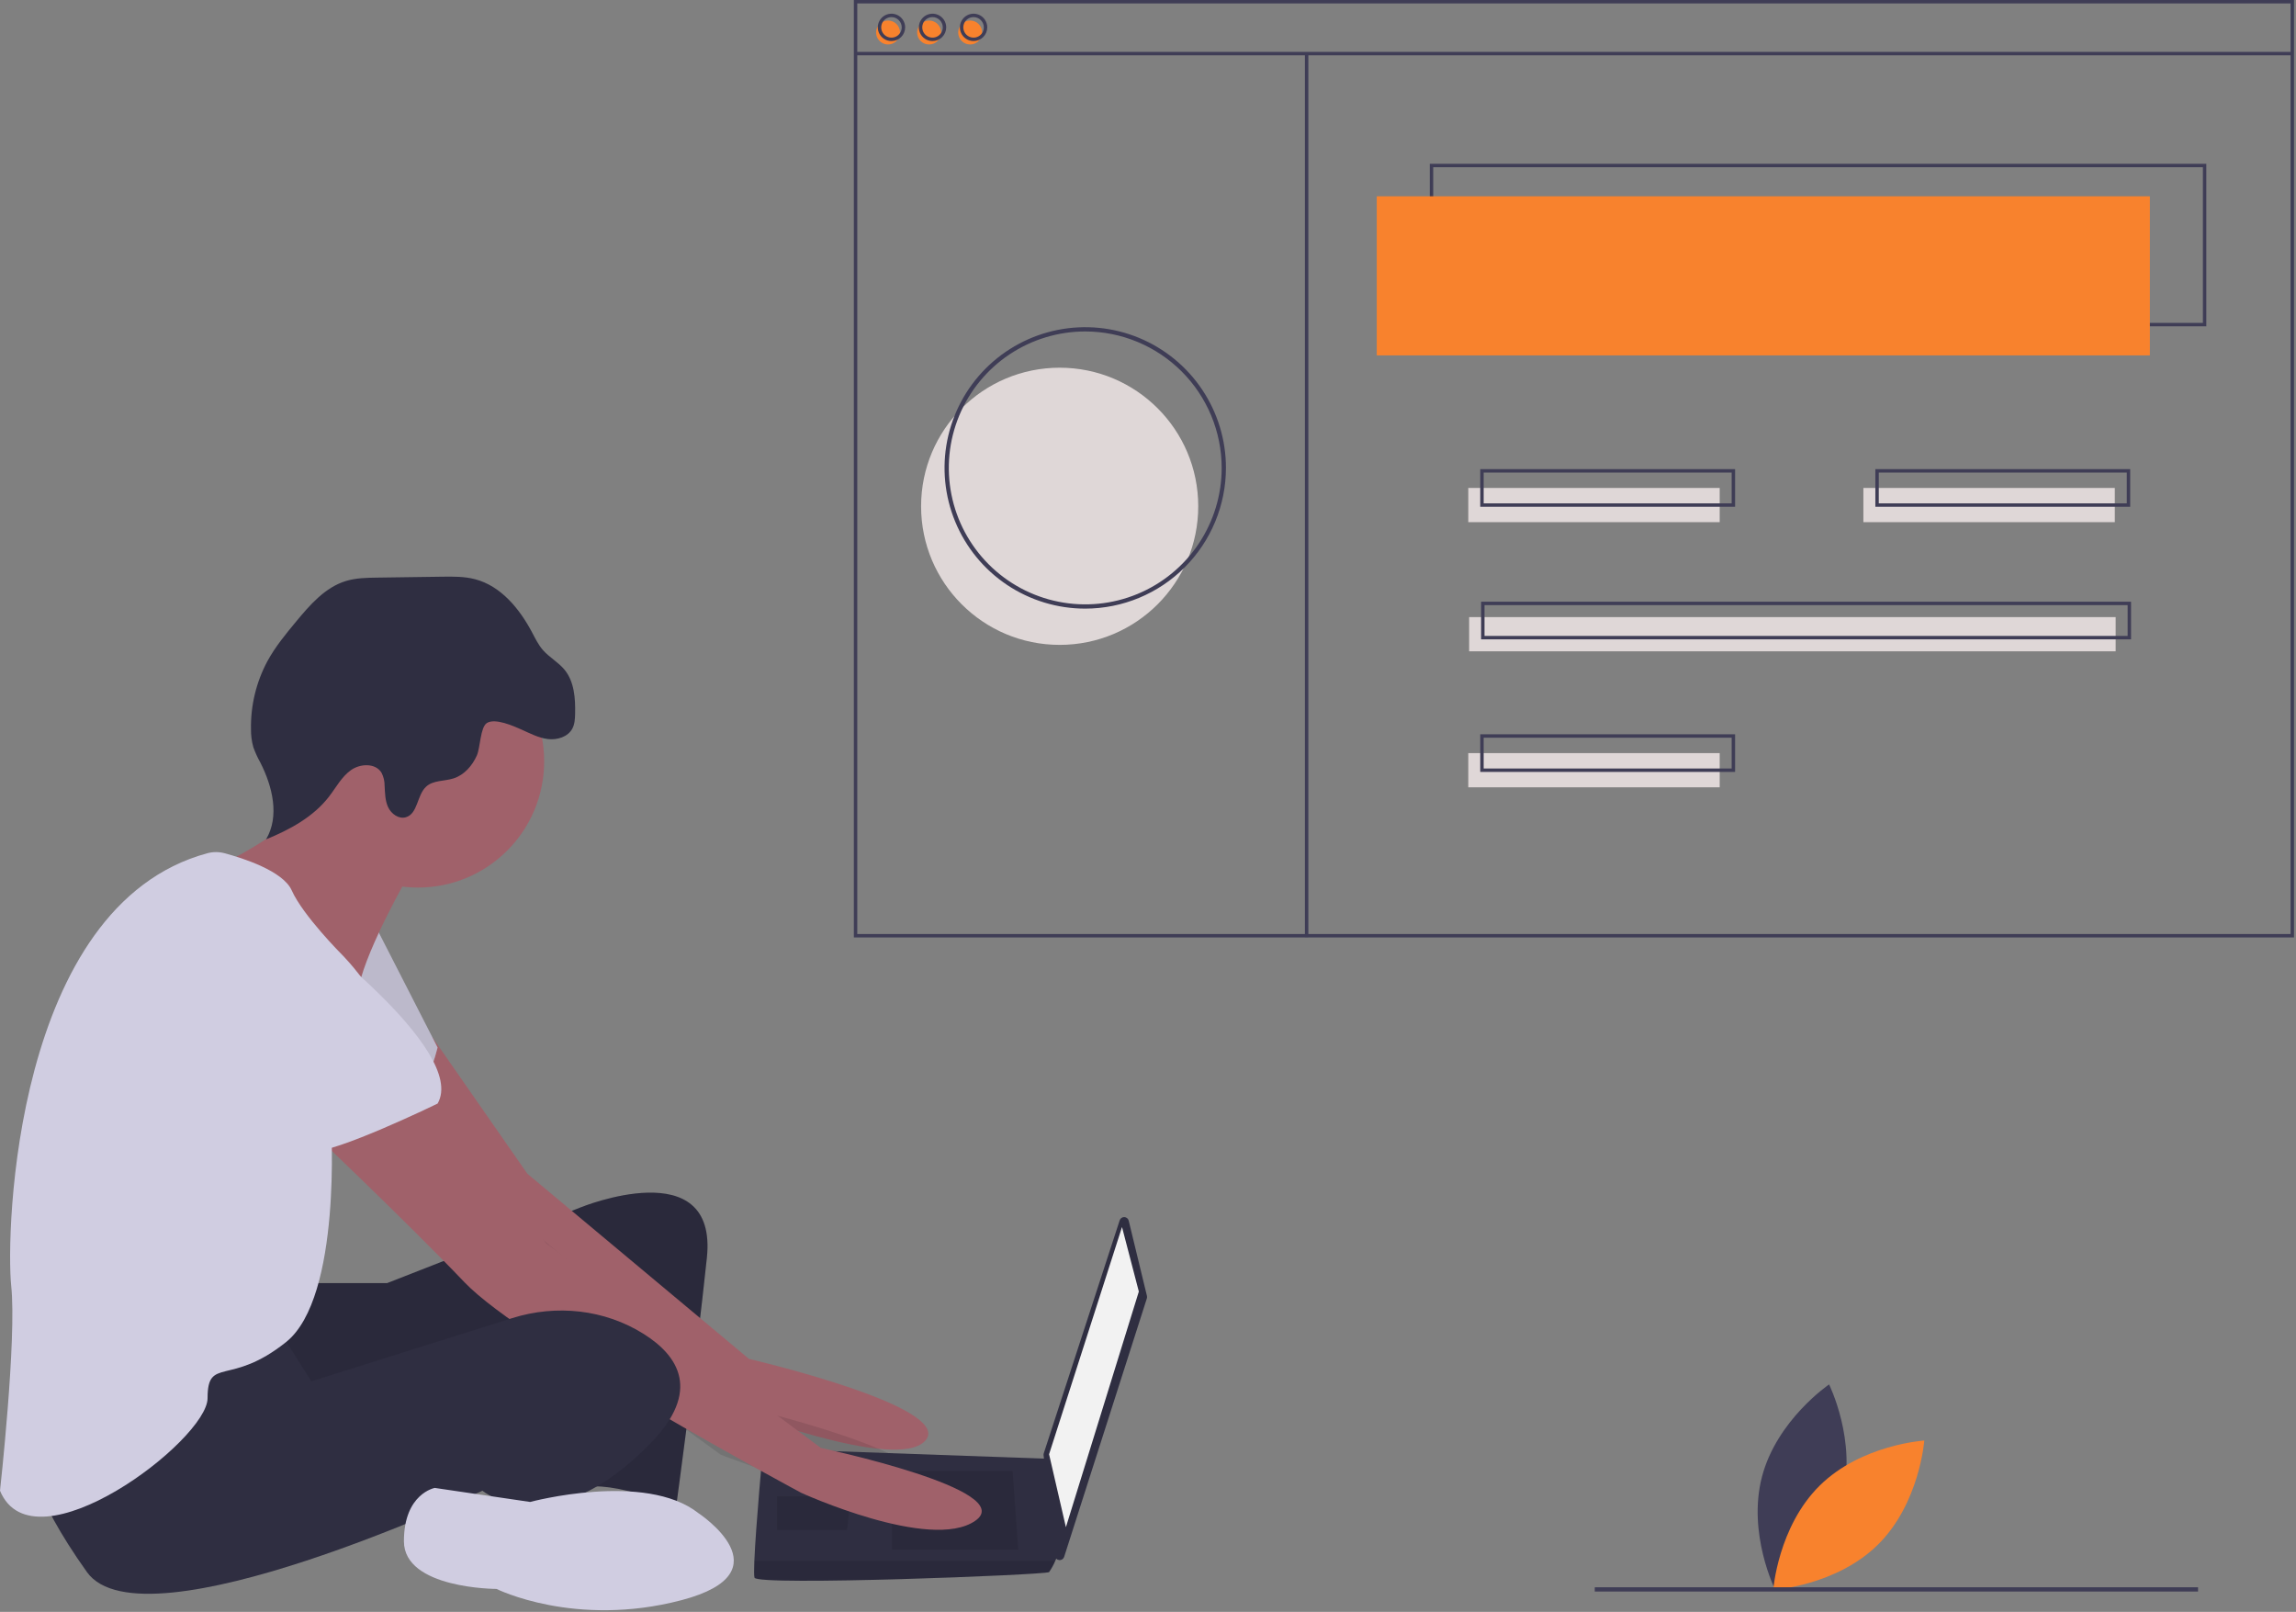 <svg
    width="1077"
    height="756"
    viewBox="0 0 1077 756"
    fill="none"
    xmlns="http://www.w3.org/2000/svg"
  >
    <rect x="0" y="0" width="1077" height="756" fill="#808080" stroke="none"/>
    <g id="frontend-dev 1">
      <g clip-path="url(#clip0)">
        <g id="leaf-1">
          <path
            id="Vector"
            d="M864.146 702.423C857.161 729.021 832.687 745.643 832.687 745.643C832.687 745.643 819.536 719.141 826.521 692.543C833.506 665.945 857.98 649.323 857.98 649.323C857.98 649.323 871.13 675.825 864.146 702.423Z"
            fill="#3F3D56"
          />
        </g>
        <g id="leaf-2">
          <path
            id="Vector_2"
            d="M853.552 696.797C833.989 716.124 831.801 745.628 831.801 745.628C831.801 745.628 861.329 743.796 880.892 724.469C900.454 705.142 902.643 675.638 902.643 675.638C902.643 675.638 873.114 677.469 853.552 696.797Z"
            fill="#F8822D"
          />
        </g>
        <path
          id="Vector_3"
          d="M144.734 601.808H181.575L272.363 566.283C272.363 566.283 336.836 539.967 331.573 589.966C326.31 639.965 317.099 707.069 317.099 707.069C317.099 707.069 288.152 693.912 272.363 697.859C256.574 701.806 267.1 617.597 267.1 617.597C267.1 617.597 138.155 679.438 126.313 671.544C114.471 663.649 111.84 608.387 111.84 608.387L144.734 601.808Z"
          fill="#2F2E41"
        />
        <path
          id="Vector_4"
          opacity="0.1"
          d="M144.734 601.808H181.575L272.363 566.283C272.363 566.283 336.836 539.967 331.573 589.966C326.31 639.965 317.099 707.069 317.099 707.069C317.099 707.069 288.152 693.912 272.363 697.859C256.574 701.806 267.1 617.597 267.1 617.597C267.1 617.597 138.155 679.438 126.313 671.544C114.471 663.649 111.84 608.387 111.84 608.387L144.734 601.808Z"
          fill="black"
        />
        <g id="arm-left">
          <path
            id="Vector_5"
            d="M202.778 486.434L247.364 550.494L351.309 637.334C351.309 637.334 447.36 659.702 434.202 675.491C421.045 691.28 340.783 659.702 340.783 659.702C340.783 659.702 221.048 572.861 217.101 566.283C213.154 559.704 169.734 497.863 169.734 497.863L202.778 486.434Z"
            fill="#A0616A"
          />
        </g>
        <g id="arm-right-shadow">
          <path
            id="Vector_6"
            opacity="0.1"
            d="M200.044 509L244.63 573.059L348.575 659.9C348.575 659.9 444.626 682.268 431.469 698.057C418.311 713.846 338.049 682.268 338.049 682.268C338.049 682.268 218.315 595.427 214.368 588.848C210.42 582.269 167 520.429 167 520.429L200.044 509Z"
            fill="black"
          />
        </g>
        <path
          id="Vector_7"
          d="M176.312 434.706L205.259 491.284C205.259 491.284 198.68 518.915 188.154 521.547C177.628 524.178 132.892 487.337 132.892 487.337L176.312 434.706Z"
          fill="#D0CDE1"
        />
        <g id="shoulder-left">
          <path
            id="Vector_8"
            opacity="0.1"
            d="M176.312 434.706L205.259 491.284C205.259 491.284 198.68 518.915 188.154 521.547C177.628 524.178 132.892 487.337 132.892 487.337L176.312 434.706Z"
            fill="black"
          />
        </g>
        <path
          id="Vector_9"
          d="M529.451 572.514L538.002 607.786C538.097 608.179 538.082 608.591 537.959 608.976L499.171 730.188C499.018 730.668 498.704 731.08 498.283 731.357C497.862 731.634 497.359 731.758 496.857 731.709C496.355 731.659 495.886 731.439 495.527 731.086C495.168 730.732 494.941 730.266 494.884 729.765L489.518 682.546C489.483 682.232 489.515 681.915 489.613 681.615L525.215 572.351C525.364 571.895 525.657 571.5 526.051 571.226C526.444 570.952 526.916 570.814 527.395 570.832C527.874 570.851 528.334 571.025 528.705 571.328C529.076 571.632 529.338 572.048 529.451 572.514Z"
          fill="#2F2E41"
        />
        <path
          id="Vector_10"
          d="M526.306 575.493L534.2 605.756L499.99 716.28L492.096 682.07L526.306 575.493Z"
          fill="#F2F2F2"
        />
        <path
          id="Vector_11"
          d="M353.941 739.964C355.256 743.911 490.78 738.648 492.096 737.332C493.243 735.684 494.213 733.92 494.99 732.069C496.227 729.437 497.359 726.806 497.359 726.806L492.096 684.201L357.888 679.438C357.888 679.438 354.533 715.543 353.848 732.069C353.677 736.24 353.677 739.174 353.941 739.964Z"
          fill="#2F2E41"
        />
        <path
          id="Vector_12"
          opacity="0.1"
          d="M474.991 689.965L477.622 726.806H418.413V689.965H474.991Z"
          fill="black"
        />
        <path
          id="Vector_13"
          opacity="0.1"
          d="M398.677 701.806L399.03 701.736L397.361 717.596H364.467V701.806H398.677Z"
          fill="black"
        />
        <path
          id="Vector_14"
          opacity="0.1"
          d="M353.941 739.964C355.256 743.911 490.78 738.648 492.096 737.332C493.243 735.684 494.213 733.92 494.99 732.069H353.848C353.677 736.24 353.677 739.174 353.941 739.964Z"
          fill="black"
        />
        <path
          id="Vector_15"
          d="M196.049 416.286C228.749 416.286 255.258 389.777 255.258 357.076C255.258 324.376 228.749 297.867 196.049 297.867C163.348 297.867 136.839 324.376 136.839 357.076C136.839 389.777 163.348 416.286 196.049 416.286Z"
          fill="#A0616A"
        />
        <path
          id="Vector_16"
          d="M192.102 409.707C192.102 409.707 172.365 443.917 168.418 462.337C164.471 480.758 109.208 425.496 109.208 425.496L101.972 406.417C101.972 406.417 153.944 382.076 149.997 362.339C146.05 342.603 192.102 409.707 192.102 409.707Z"
          fill="#A0616A"
        />
        <g id="arm-right">
          <path
            id="Vector_17"
            d="M202.157 512L256.103 583.051L385.048 679.102C385.048 679.102 478.467 698.839 457.415 713.312C436.363 727.785 375.838 700.154 375.838 700.154C375.838 700.154 245.577 630.419 217.946 601.472C190.315 572.525 139 523.842 139 523.842L202.157 512Z"
            fill="#A0616A"
          />
        </g>
        <path
          id="Vector_18"
          d="M130.261 622.861L146.05 647.86L240.281 618.214C260.957 611.71 283.629 614.103 301.968 625.657C318.415 636.018 328.941 652.465 305.257 676.807C257.89 725.49 226.312 699.175 226.312 699.175C226.312 699.175 67.104 774.173 40.789 737.332C14.473 700.491 13.158 682.07 13.158 682.07C13.158 682.07 114.472 618.913 130.261 622.861Z"
          fill="#2F2E41"
        />
        <path
          id="Vector_19"
          d="M327.625 709.701C327.625 709.701 369.73 737.332 319.731 750.49C269.732 763.647 232.89 745.227 232.89 745.227C232.89 745.227 189.47 745.227 189.47 722.859C189.47 700.491 203.943 697.859 203.943 697.859L248.679 704.438C248.679 704.438 302.626 689.965 327.625 709.701Z"
          fill="#D0CDE1"
        />
        <path
          id="Vector_20"
          d="M244.621 342.182C248.651 343.978 252.647 346.105 257.029 346.626C261.41 347.148 266.399 345.618 268.472 341.723C269.592 339.619 269.72 337.145 269.772 334.762C269.931 327.537 269.408 319.726 264.83 314.135C261.916 310.576 257.662 308.333 254.646 304.861C252.485 302.373 251.047 299.358 249.498 296.449C243.632 285.432 234.947 274.844 222.876 271.668C217.836 270.341 212.548 270.406 207.337 270.48L176.94 270.909C172.02 270.978 167.026 271.059 162.317 272.482C152.533 275.441 145.409 283.668 138.884 291.537C134.003 297.423 129.109 303.371 125.446 310.083C120.194 319.879 117.538 330.857 117.732 341.97C117.691 344.82 118.059 347.662 118.824 350.408C119.72 352.926 120.829 355.363 122.141 357.692C127.841 368.889 131.226 382.874 124.806 393.674C135.958 389.119 146.992 383.146 154.348 373.607C157.639 369.339 160.22 364.343 164.606 361.212C168.992 358.08 176.138 357.809 178.952 362.405C179.919 364.264 180.417 366.331 180.403 368.427C180.608 371.877 180.602 375.46 182.065 378.591C183.528 381.722 187.012 384.248 190.339 383.312C196.067 381.698 195.519 372.906 199.931 368.912C203.282 365.878 208.452 366.458 212.757 365.081C217.773 363.477 221.536 359.132 223.681 354.322C225.311 350.666 225.287 341.099 228.371 339.119C232.239 336.636 241.036 340.583 244.621 342.182Z"
          fill="#2F2E41"
        />
        <path
          id="Vector_21"
          d="M97.272 400.176C99.935 399.465 102.74 399.472 105.4 400.197C113.846 402.464 132.78 408.467 136.839 417.601C142.103 429.443 160.523 447.864 160.523 447.864C160.523 447.864 185.523 472.863 180.26 489.968C174.997 507.073 155.26 526.81 155.26 526.81C155.26 526.81 160.523 608.387 134.208 629.439C107.893 650.492 97.367 636.018 97.367 655.755C97.367 675.491 15.789 737.332 0 699.175C0 699.175 7.895 628.124 5.263 603.124C2.669 578.485 6.466 424.759 97.272 400.176Z"
          fill="#D0CDE1"
        />
        <g id="shoulder-right">
          <path
            id="Vector_22"
            d="M139.471 433.39C139.471 433.39 219.733 492.6 205.259 517.599C205.259 517.599 156.576 541.283 146.05 539.967C135.524 538.652 94.735 492.6 84.209 488.653C73.683 484.705 68.42 413.654 139.471 433.39Z"
            fill="#D0CDE1"
          />
        </g>
        <g id="circle">
          <path
            id="Vector_23"
            d="M497.064 302.458C532.962 302.458 562.064 273.356 562.064 237.458C562.064 201.559 532.962 172.458 497.064 172.458C461.165 172.458 432.064 201.559 432.064 237.458C432.064 273.356 461.165 302.458 497.064 302.458Z"
            fill="#DFD7D7"
          />
        </g>
        <path
          id="Vector_24"
          d="M1034.93 153.041H670.681V76.821H1034.93V153.041ZM672.286 151.436H1033.33V78.426H672.286V151.436Z"
          fill="#3F3D56"
        />
        <g id="rectangle-1">
          <path id="Vector_25" d="M1008.45 92.065H645.809V166.68H1008.45V92.065Z" fill="#F8822D" />
        </g>
        <g id="circle-sm-1">
          <path
            id="Vector_26"
            d="M416.565 20.86C419.667 20.86 422.181 18.346 422.181 15.244C422.181 12.142 419.667 9.628 416.565 9.628C413.463 9.628 410.949 12.142 410.949 15.244C410.949 18.346 413.463 20.86 416.565 20.86Z"
            fill="#F8822D"
          />
        </g>
        <g id="circle-sm-2">
          <path
            id="Vector_27"
            d="M435.82 20.86C438.922 20.86 441.437 18.346 441.437 15.244C441.437 12.142 438.922 9.628 435.82 9.628C432.719 9.628 430.204 12.142 430.204 15.244C430.204 18.346 432.719 20.86 435.82 20.86Z"
            fill="#F8822D"
          />
        </g>
        <g id="circle-sm-3">
          <path
            id="Vector_28"
            d="M455.076 20.86C458.178 20.86 460.692 18.346 460.692 15.244C460.692 12.142 458.178 9.628 455.076 9.628C451.974 9.628 449.46 12.142 449.46 15.244C449.46 18.346 451.974 20.86 455.076 20.86Z"
            fill="#F8822D"
          />
        </g>
        <path
          id="Vector_29"
          d="M1076.06 439.666H400.519V0H1076.06V439.666ZM402.123 438.061H1074.46V1.605H402.123V438.061Z"
          fill="#3F3D56"
        />
        <path id="Vector_30" d="M1075.26 24.338H401.321V25.943H1075.26V24.338Z" fill="#3F3D56" />
        <path
          id="Vector_31"
          d="M418.17 19.256C416.9 19.256 415.659 18.879 414.604 18.174C413.548 17.468 412.726 16.466 412.24 15.293C411.754 14.12 411.627 12.83 411.874 11.585C412.122 10.34 412.733 9.196 413.631 8.298C414.529 7.401 415.672 6.789 416.917 6.542C418.162 6.294 419.453 6.421 420.626 6.907C421.799 7.393 422.801 8.216 423.506 9.271C424.212 10.327 424.588 11.568 424.588 12.837C424.586 14.539 423.909 16.17 422.706 17.373C421.503 18.577 419.871 19.253 418.17 19.256ZM418.17 8.023C417.218 8.023 416.287 8.305 415.495 8.834C414.704 9.363 414.087 10.115 413.722 10.995C413.358 11.874 413.263 12.842 413.448 13.776C413.634 14.71 414.092 15.568 414.766 16.241C415.439 16.914 416.297 17.373 417.23 17.558C418.164 17.744 419.132 17.649 420.012 17.284C420.891 16.92 421.643 16.303 422.172 15.511C422.701 14.72 422.983 13.789 422.983 12.837C422.982 11.561 422.474 10.337 421.572 9.435C420.669 8.532 419.446 8.025 418.17 8.023V8.023Z"
          fill="#3F3D56"
        />
        <path
          id="Vector_32"
          d="M437.425 19.256C436.156 19.256 434.915 18.879 433.859 18.174C432.804 17.468 431.981 16.466 431.495 15.293C431.009 14.12 430.882 12.83 431.13 11.585C431.378 10.34 431.989 9.196 432.887 8.298C433.784 7.401 434.928 6.789 436.173 6.542C437.418 6.294 438.708 6.421 439.881 6.907C441.054 7.393 442.057 8.216 442.762 9.271C443.467 10.327 443.844 11.568 443.844 12.837C443.842 14.539 443.165 16.17 441.961 17.373C440.758 18.577 439.127 19.253 437.425 19.256V19.256ZM437.425 8.023C436.473 8.023 435.542 8.305 434.751 8.834C433.959 9.363 433.342 10.115 432.978 10.995C432.613 11.874 432.518 12.842 432.704 13.776C432.889 14.71 433.348 15.568 434.021 16.241C434.694 16.914 435.552 17.373 436.486 17.558C437.42 17.744 438.388 17.649 439.267 17.284C440.147 16.92 440.899 16.303 441.428 15.511C441.957 14.72 442.239 13.789 442.239 12.837C442.237 11.561 441.73 10.337 440.827 9.435C439.925 8.532 438.701 8.025 437.425 8.023V8.023Z"
          fill="#3F3D56"
        />
        <path
          id="Vector_33"
          d="M456.681 19.255C455.411 19.255 454.17 18.879 453.115 18.174C452.059 17.468 451.236 16.466 450.751 15.293C450.265 14.12 450.138 12.83 450.385 11.585C450.633 10.34 451.244 9.196 452.142 8.298C453.04 7.401 454.183 6.789 455.428 6.542C456.673 6.294 457.964 6.421 459.137 6.907C460.31 7.393 461.312 8.216 462.017 9.271C462.723 10.327 463.099 11.568 463.099 12.837C463.097 14.539 462.42 16.17 461.217 17.373C460.014 18.577 458.382 19.253 456.681 19.255V19.255ZM456.681 8.023C455.728 8.023 454.798 8.305 454.006 8.834C453.214 9.363 452.597 10.115 452.233 10.995C451.869 11.874 451.773 12.842 451.959 13.776C452.145 14.71 452.603 15.568 453.277 16.241C453.95 16.914 454.808 17.373 455.741 17.558C456.675 17.744 457.643 17.649 458.523 17.284C459.402 16.92 460.154 16.303 460.683 15.511C461.212 14.72 461.494 13.789 461.494 12.837C461.493 11.561 460.985 10.337 460.083 9.435C459.18 8.532 457.957 8.025 456.681 8.023V8.023Z"
          fill="#3F3D56"
        />
        <path id="Vector_34" d="M613.714 25.14H612.109V439.486H613.714V25.14Z" fill="#3F3D56" />
        <g id="rectangle-2">
          <path
            id="Vector_35"
            d="M806.672 228.859H688.733V244.905H806.672V228.859Z"
            fill="#DFD7D7"
          />
        </g>
        <g id="rectangle-3">
          <path
            id="Vector_36"
            d="M992.006 228.859H874.067V244.905H992.006V228.859Z"
            fill="#DFD7D7"
          />
        </g>
        <path
          id="Vector_37"
          d="M813.893 237.684H694.349V220.033H813.893V237.684ZM695.954 236.08H812.289V221.638H695.954V236.08Z"
          fill="#3F3D56"
        />
        <g id="rectangle-5">
          <path
            id="Vector_38"
            d="M806.672 353.217H688.733V369.263H806.672V353.217Z"
            fill="#DFD7D7"
          />
        </g>
        <path
          id="Vector_39"
          d="M813.893 362.042H694.349V344.392H813.893V362.042ZM695.954 360.438H812.289V345.996H695.954V360.438Z"
          fill="#3F3D56"
        />
        <g id="rectangle-4">
          <path
            id="Vector_40"
            d="M992.407 289.433H689.134V305.479H992.407V289.433Z"
            fill="#DFD7D7"
          />
        </g>
        <path
          id="Vector_41"
          d="M999.628 299.863H694.75V282.212H999.628V299.863ZM696.355 298.259H998.023V283.817H696.355V298.259Z"
          fill="#3F3D56"
        />
        <path
          id="Vector_42"
          d="M999.227 237.684H879.683V220.033H999.227V237.684ZM881.287 236.08H997.622V221.638H881.287V236.08Z"
          fill="#3F3D56"
        />
        <path
          id="Vector_43"
          d="M509.064 285.458C496.01 285.458 483.25 281.587 472.396 274.335C461.542 267.083 453.083 256.775 448.088 244.715C443.092 232.655 441.785 219.385 444.332 206.582C446.879 193.779 453.164 182.019 462.395 172.789C471.625 163.559 483.385 157.273 496.188 154.726C508.99 152.179 522.261 153.487 534.321 158.482C546.381 163.477 556.689 171.937 563.941 182.79C571.193 193.644 575.064 206.404 575.064 219.458C575.044 236.956 568.084 253.732 555.711 266.105C543.338 278.478 526.562 285.438 509.064 285.458ZM509.064 155.458C496.406 155.458 484.032 159.211 473.507 166.244C462.982 173.276 454.779 183.272 449.935 194.966C445.091 206.661 443.824 219.529 446.293 231.944C448.763 244.359 454.858 255.762 463.809 264.713C472.759 273.663 484.163 279.759 496.578 282.228C508.993 284.698 521.861 283.43 533.555 278.586C545.25 273.742 555.245 265.539 562.278 255.014C569.31 244.49 573.064 232.116 573.064 219.458C573.044 202.49 566.295 186.223 554.297 174.224C542.299 162.226 526.032 155.477 509.064 155.458Z"
          fill="#3F3D56"
        />
        <path id="Vector_44" d="M1031.06 744.458H748.064V746.458H1031.06V744.458Z" fill="#3F3D56" />
      </g>
    </g>
    <defs>
      <clipPath id="clip0">
        <rect width="1076.06" height="755.228" fill="white" />
      </clipPath>
    </defs>
  </svg>